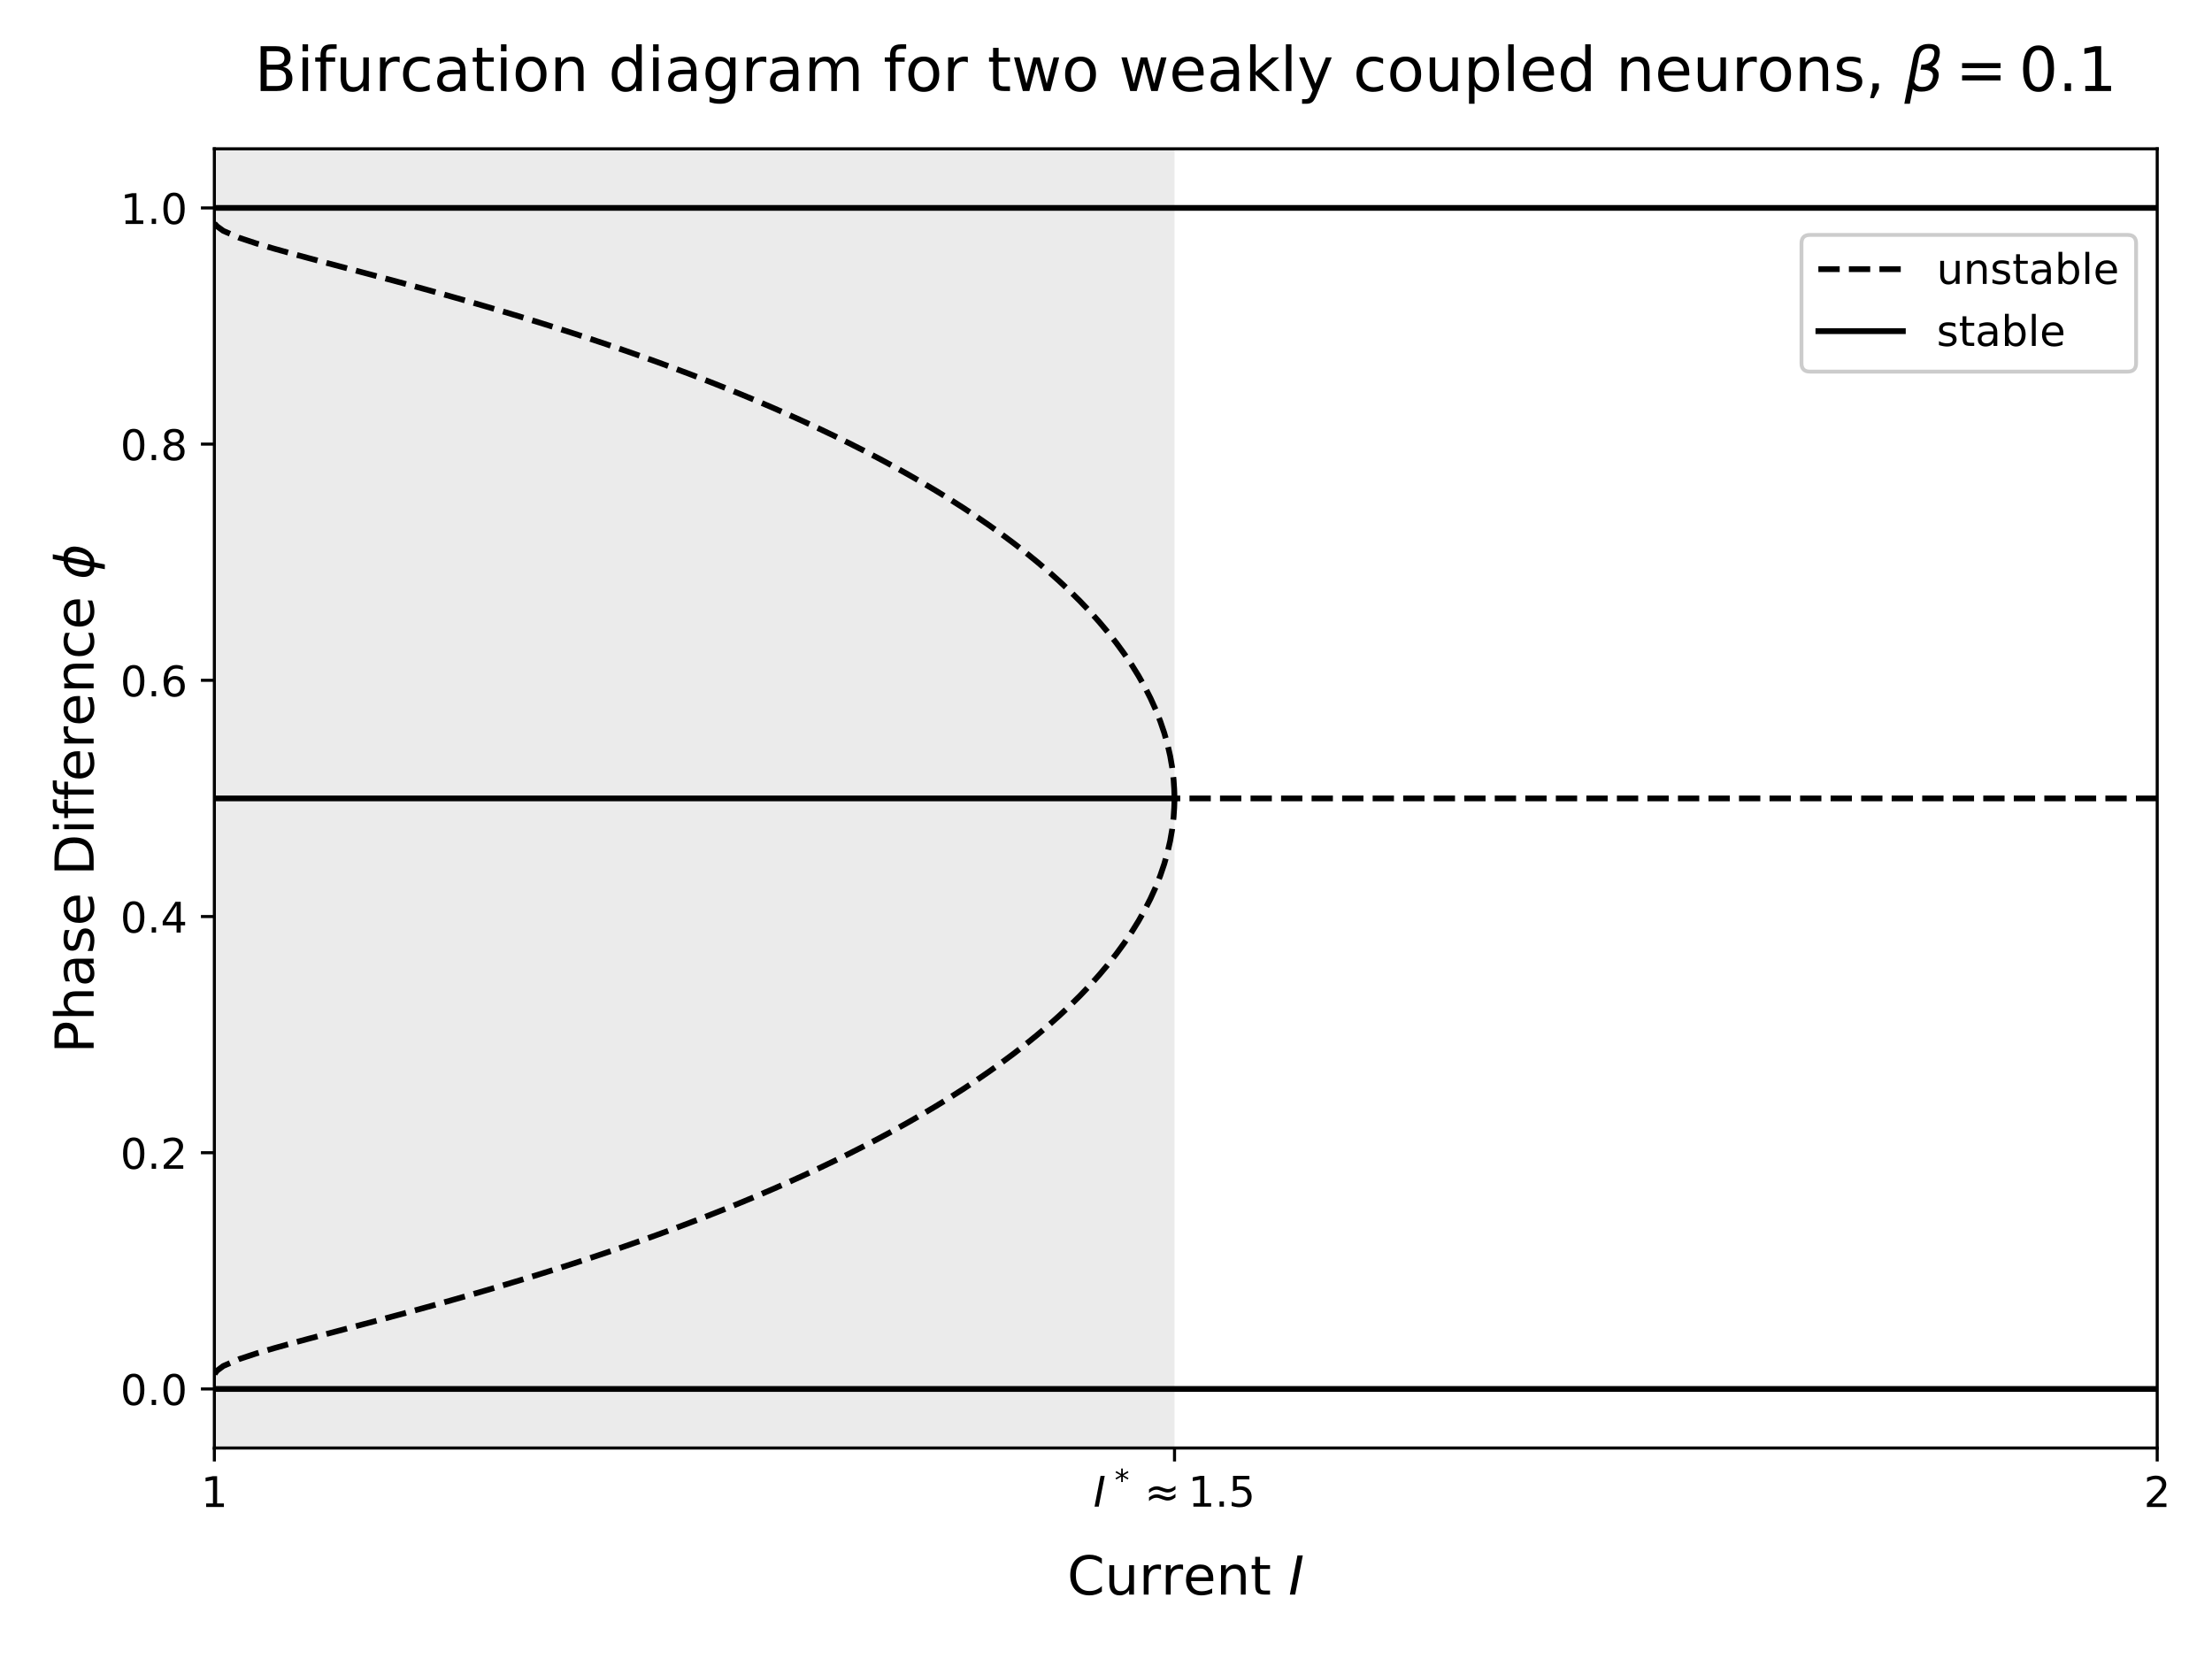 <?xml version="1.0" encoding="utf-8" standalone="no"?>
<!DOCTYPE svg PUBLIC "-//W3C//DTD SVG 1.1//EN"
  "http://www.w3.org/Graphics/SVG/1.1/DTD/svg11.dtd">
<!-- Created with matplotlib (https://matplotlib.org/) -->
<svg height="432pt" version="1.1" viewBox="0 0 576 432" width="576pt" xmlns="http://www.w3.org/2000/svg" xmlns:xlink="http://www.w3.org/1999/xlink">
 <defs>
  <style type="text/css">*{stroke-linecap:butt;stroke-linejoin:round;}</style>
 </defs>
 <g id="figure_1">
  <g id="patch_1">
   <path d="M 0 432 
L 576 432 
L 576 0 
L 0 0 
z
" style="fill:#ffffff;"/>
  </g>
  <g id="axes_1">
   <g id="patch_2">
    <path d="M 55.82 377.056 
L 561.735 377.056 
L 561.735 38.76 
L 55.82 38.76 
z
" style="fill:#ffffff;"/>
   </g>
   <g id="patch_3">
    <path clip-path="url(#pe41535a052)" d="M 55.82 377.056 
L 55.82 38.76 
L 305.843 38.76 
L 305.843 377.056 
z
" style="fill:#333333;opacity:0.1;"/>
   </g>
   <g id="matplotlib.axis_1">
    <g id="xtick_1">
     <g id="line2d_1">
      <defs>
       <path d="M 0 0 
L 0 3.5 
" id="m260b8f2275" style="stroke:#000000;stroke-width:0.8;"/>
      </defs>
      <g>
       <use style="stroke:#000000;stroke-width:0.8;" x="55.82" xlink:href="#m260b8f2275" y="377.056"/>
      </g>
     </g>
     <g id="text_1">
      <!-- 1 -->
      <g transform="translate(52.321 392.414)scale(0.11 -0.11)">
       <defs>
        <path d="M 12.406 8.297 
L 28.516 8.297 
L 28.516 63.922 
L 10.984 60.406 
L 10.984 69.391 
L 28.422 72.906 
L 38.281 72.906 
L 38.281 8.297 
L 54.391 8.297 
L 54.391 0 
L 12.406 0 
z
" id="DejaVuSans-49"/>
       </defs>
       <use xlink:href="#DejaVuSans-49"/>
      </g>
     </g>
    </g>
    <g id="xtick_2">
     <g id="line2d_2">
      <g>
       <use style="stroke:#000000;stroke-width:0.8;" x="305.843" xlink:href="#m260b8f2275" y="377.056"/>
      </g>
     </g>
     <g id="text_2">
      <!-- $I^*\approx1.5$ -->
      <g transform="translate(284.723 392.414)scale(0.11 -0.11)">
       <defs>
        <path d="M 16.891 72.906 
L 26.812 72.906 
L 12.594 0 
L 2.688 0 
z
" id="DejaVuSans-Oblique-73"/>
        <path d="M 47.016 60.891 
L 29.5 51.422 
L 47.016 41.891 
L 44.188 37.109 
L 27.781 47.016 
L 27.781 28.609 
L 22.219 28.609 
L 22.219 47.016 
L 5.812 37.109 
L 2.984 41.891 
L 20.516 51.422 
L 2.984 60.891 
L 5.812 65.719 
L 22.219 55.812 
L 22.219 74.219 
L 27.781 74.219 
L 27.781 55.812 
L 44.188 65.719 
z
" id="DejaVuSans-42"/>
        <path d="M 73.188 30.422 
L 73.188 21.688 
Q 68.062 17.875 63.688 16.188 
Q 59.328 14.5 54.594 14.5 
Q 49.219 14.5 42.094 17.391 
Q 41.609 17.578 41.266 17.719 
Q 40.969 17.828 40.234 18.109 
Q 32.672 21.094 28.078 21.094 
Q 23.781 21.094 19.578 19.234 
Q 15.375 17.391 10.594 13.281 
L 10.594 22.016 
Q 15.719 25.828 20.094 27.516 
Q 24.469 29.203 29.203 29.203 
Q 34.578 29.203 41.75 26.312 
Q 42.281 26.078 42.531 25.984 
Q 42.828 25.875 43.562 25.594 
Q 51.125 22.609 55.719 22.609 
Q 59.906 22.609 64.031 24.438 
Q 68.172 26.266 73.188 30.422 
z
M 73.188 49.422 
L 73.188 40.719 
Q 68.062 36.859 63.688 35.172 
Q 59.328 33.5 54.594 33.5 
Q 49.219 33.5 42.094 36.375 
Q 41.609 36.578 41.266 36.719 
Q 40.969 36.812 40.234 37.109 
Q 32.672 40.094 28.078 40.094 
Q 23.781 40.094 19.578 38.234 
Q 15.375 36.375 10.594 32.328 
L 10.594 41.016 
Q 15.719 44.828 20.094 46.5 
Q 24.469 48.188 29.203 48.188 
Q 34.578 48.188 41.75 45.312 
Q 42.234 45.125 42.484 45.016 
Q 42.828 44.875 43.562 44.578 
Q 51.125 41.609 55.719 41.609 
Q 59.906 41.609 64.031 43.438 
Q 68.172 45.266 73.188 49.422 
z
" id="DejaVuSans-8776"/>
        <path d="M 10.688 12.406 
L 21 12.406 
L 21 0 
L 10.688 0 
z
" id="DejaVuSans-46"/>
        <path d="M 10.797 72.906 
L 49.516 72.906 
L 49.516 64.594 
L 19.828 64.594 
L 19.828 46.734 
Q 21.969 47.469 24.109 47.828 
Q 26.266 48.188 28.422 48.188 
Q 40.625 48.188 47.75 41.5 
Q 54.891 34.812 54.891 23.391 
Q 54.891 11.625 47.562 5.094 
Q 40.234 -1.422 26.906 -1.422 
Q 22.312 -1.422 17.547 -0.641 
Q 12.797 0.141 7.719 1.703 
L 7.719 11.625 
Q 12.109 9.234 16.797 8.062 
Q 21.484 6.891 26.703 6.891 
Q 35.156 6.891 40.078 11.328 
Q 45.016 15.766 45.016 23.391 
Q 45.016 31 40.078 35.438 
Q 35.156 39.891 26.703 39.891 
Q 22.75 39.891 18.812 39.016 
Q 14.891 38.141 10.797 36.281 
z
" id="DejaVuSans-53"/>
       </defs>
       <use transform="translate(0 0.766)" xlink:href="#DejaVuSans-Oblique-73"/>
       <use transform="translate(50.147 39.047)scale(0.7)" xlink:href="#DejaVuSans-42"/>
       <use transform="translate(121.001 0.766)" xlink:href="#DejaVuSans-8776"/>
       <use transform="translate(224.273 0.766)" xlink:href="#DejaVuSans-49"/>
       <use transform="translate(287.896 0.766)" xlink:href="#DejaVuSans-46"/>
       <use transform="translate(319.683 0.766)" xlink:href="#DejaVuSans-53"/>
      </g>
     </g>
    </g>
    <g id="xtick_3">
     <g id="line2d_3">
      <g>
       <use style="stroke:#000000;stroke-width:0.8;" x="561.735" xlink:href="#m260b8f2275" y="377.056"/>
      </g>
     </g>
     <g id="text_3">
      <!-- 2 -->
      <g transform="translate(558.236 392.414)scale(0.11 -0.11)">
       <defs>
        <path d="M 19.188 8.297 
L 53.609 8.297 
L 53.609 0 
L 7.328 0 
L 7.328 8.297 
Q 12.938 14.109 22.625 23.891 
Q 32.328 33.688 34.812 36.531 
Q 39.547 41.844 41.422 45.531 
Q 43.312 49.219 43.312 52.781 
Q 43.312 58.594 39.234 62.25 
Q 35.156 65.922 28.609 65.922 
Q 23.969 65.922 18.812 64.312 
Q 13.672 62.703 7.812 59.422 
L 7.812 69.391 
Q 13.766 71.781 18.938 73 
Q 24.125 74.219 28.422 74.219 
Q 39.75 74.219 46.484 68.547 
Q 53.219 62.891 53.219 53.422 
Q 53.219 48.922 51.531 44.891 
Q 49.859 40.875 45.406 35.406 
Q 44.188 33.984 37.641 27.219 
Q 31.109 20.453 19.188 8.297 
z
" id="DejaVuSans-50"/>
       </defs>
       <use xlink:href="#DejaVuSans-50"/>
      </g>
     </g>
    </g>
    <g id="text_4">
     <!-- Current $I$ -->
     <g transform="translate(277.908 415.34)scale(0.14 -0.14)">
      <defs>
       <path d="M 64.406 67.281 
L 64.406 56.891 
Q 59.422 61.531 53.781 63.812 
Q 48.141 66.109 41.797 66.109 
Q 29.297 66.109 22.656 58.469 
Q 16.016 50.828 16.016 36.375 
Q 16.016 21.969 22.656 14.328 
Q 29.297 6.688 41.797 6.688 
Q 48.141 6.688 53.781 8.984 
Q 59.422 11.281 64.406 15.922 
L 64.406 5.609 
Q 59.234 2.094 53.438 0.328 
Q 47.656 -1.422 41.219 -1.422 
Q 24.656 -1.422 15.125 8.703 
Q 5.609 18.844 5.609 36.375 
Q 5.609 53.953 15.125 64.078 
Q 24.656 74.219 41.219 74.219 
Q 47.75 74.219 53.531 72.484 
Q 59.328 70.75 64.406 67.281 
z
" id="DejaVuSans-67"/>
       <path d="M 8.5 21.578 
L 8.5 54.688 
L 17.484 54.688 
L 17.484 21.922 
Q 17.484 14.156 20.5 10.266 
Q 23.531 6.391 29.594 6.391 
Q 36.859 6.391 41.078 11.031 
Q 45.312 15.672 45.312 23.688 
L 45.312 54.688 
L 54.297 54.688 
L 54.297 0 
L 45.312 0 
L 45.312 8.406 
Q 42.047 3.422 37.719 1 
Q 33.406 -1.422 27.688 -1.422 
Q 18.266 -1.422 13.375 4.438 
Q 8.5 10.297 8.5 21.578 
z
M 31.109 56 
z
" id="DejaVuSans-117"/>
       <path d="M 41.109 46.297 
Q 39.594 47.172 37.812 47.578 
Q 36.031 48 33.891 48 
Q 26.266 48 22.188 43.047 
Q 18.109 38.094 18.109 28.812 
L 18.109 0 
L 9.078 0 
L 9.078 54.688 
L 18.109 54.688 
L 18.109 46.188 
Q 20.953 51.172 25.484 53.578 
Q 30.031 56 36.531 56 
Q 37.453 56 38.578 55.875 
Q 39.703 55.766 41.062 55.516 
z
" id="DejaVuSans-114"/>
       <path d="M 56.203 29.594 
L 56.203 25.203 
L 14.891 25.203 
Q 15.484 15.922 20.484 11.062 
Q 25.484 6.203 34.422 6.203 
Q 39.594 6.203 44.453 7.469 
Q 49.312 8.734 54.109 11.281 
L 54.109 2.781 
Q 49.266 0.734 44.188 -0.344 
Q 39.109 -1.422 33.891 -1.422 
Q 20.797 -1.422 13.156 6.188 
Q 5.516 13.812 5.516 26.812 
Q 5.516 40.234 12.766 48.109 
Q 20.016 56 32.328 56 
Q 43.359 56 49.781 48.891 
Q 56.203 41.797 56.203 29.594 
z
M 47.219 32.234 
Q 47.125 39.594 43.094 43.984 
Q 39.062 48.391 32.422 48.391 
Q 24.906 48.391 20.391 44.141 
Q 15.875 39.891 15.188 32.172 
z
" id="DejaVuSans-101"/>
       <path d="M 54.891 33.016 
L 54.891 0 
L 45.906 0 
L 45.906 32.719 
Q 45.906 40.484 42.875 44.328 
Q 39.844 48.188 33.797 48.188 
Q 26.516 48.188 22.312 43.547 
Q 18.109 38.922 18.109 30.906 
L 18.109 0 
L 9.078 0 
L 9.078 54.688 
L 18.109 54.688 
L 18.109 46.188 
Q 21.344 51.125 25.703 53.562 
Q 30.078 56 35.797 56 
Q 45.219 56 50.047 50.172 
Q 54.891 44.344 54.891 33.016 
z
" id="DejaVuSans-110"/>
       <path d="M 18.312 70.219 
L 18.312 54.688 
L 36.812 54.688 
L 36.812 47.703 
L 18.312 47.703 
L 18.312 18.016 
Q 18.312 11.328 20.141 9.422 
Q 21.969 7.516 27.594 7.516 
L 36.812 7.516 
L 36.812 0 
L 27.594 0 
Q 17.188 0 13.234 3.875 
Q 9.281 7.766 9.281 18.016 
L 9.281 47.703 
L 2.688 47.703 
L 2.688 54.688 
L 9.281 54.688 
L 9.281 70.219 
z
" id="DejaVuSans-116"/>
       <path id="DejaVuSans-32"/>
      </defs>
      <use transform="translate(0 0.781)" xlink:href="#DejaVuSans-67"/>
      <use transform="translate(69.824 0.781)" xlink:href="#DejaVuSans-117"/>
      <use transform="translate(133.203 0.781)" xlink:href="#DejaVuSans-114"/>
      <use transform="translate(174.316 0.781)" xlink:href="#DejaVuSans-114"/>
      <use transform="translate(215.43 0.781)" xlink:href="#DejaVuSans-101"/>
      <use transform="translate(276.953 0.781)" xlink:href="#DejaVuSans-110"/>
      <use transform="translate(340.332 0.781)" xlink:href="#DejaVuSans-116"/>
      <use transform="translate(379.541 0.781)" xlink:href="#DejaVuSans-32"/>
      <use transform="translate(411.328 0.781)" xlink:href="#DejaVuSans-Oblique-73"/>
     </g>
    </g>
   </g>
   <g id="matplotlib.axis_2">
    <g id="ytick_1">
     <g id="line2d_4">
      <defs>
       <path d="M 0 0 
L -3.5 0 
" id="m13798f49e8" style="stroke:#000000;stroke-width:0.8;"/>
      </defs>
      <g>
       <use style="stroke:#000000;stroke-width:0.8;" x="55.82" xlink:href="#m13798f49e8" y="361.679"/>
      </g>
     </g>
     <g id="text_5">
      <!-- 0.0 -->
      <g transform="translate(31.327 365.858)scale(0.11 -0.11)">
       <defs>
        <path d="M 31.781 66.406 
Q 24.172 66.406 20.328 58.906 
Q 16.5 51.422 16.5 36.375 
Q 16.5 21.391 20.328 13.891 
Q 24.172 6.391 31.781 6.391 
Q 39.453 6.391 43.281 13.891 
Q 47.125 21.391 47.125 36.375 
Q 47.125 51.422 43.281 58.906 
Q 39.453 66.406 31.781 66.406 
z
M 31.781 74.219 
Q 44.047 74.219 50.516 64.516 
Q 56.984 54.828 56.984 36.375 
Q 56.984 17.969 50.516 8.266 
Q 44.047 -1.422 31.781 -1.422 
Q 19.531 -1.422 13.062 8.266 
Q 6.594 17.969 6.594 36.375 
Q 6.594 54.828 13.062 64.516 
Q 19.531 74.219 31.781 74.219 
z
" id="DejaVuSans-48"/>
       </defs>
       <use xlink:href="#DejaVuSans-48"/>
       <use x="63.623" xlink:href="#DejaVuSans-46"/>
       <use x="95.41" xlink:href="#DejaVuSans-48"/>
      </g>
     </g>
    </g>
    <g id="ytick_2">
     <g id="line2d_5">
      <g>
       <use style="stroke:#000000;stroke-width:0.8;" x="55.82" xlink:href="#m13798f49e8" y="300.171"/>
      </g>
     </g>
     <g id="text_6">
      <!-- 0.2 -->
      <g transform="translate(31.327 304.35)scale(0.11 -0.11)">
       <use xlink:href="#DejaVuSans-48"/>
       <use x="63.623" xlink:href="#DejaVuSans-46"/>
       <use x="95.41" xlink:href="#DejaVuSans-50"/>
      </g>
     </g>
    </g>
    <g id="ytick_3">
     <g id="line2d_6">
      <g>
       <use style="stroke:#000000;stroke-width:0.8;" x="55.82" xlink:href="#m13798f49e8" y="238.662"/>
      </g>
     </g>
     <g id="text_7">
      <!-- 0.4 -->
      <g transform="translate(31.327 242.841)scale(0.11 -0.11)">
       <defs>
        <path d="M 37.797 64.312 
L 12.891 25.391 
L 37.797 25.391 
z
M 35.203 72.906 
L 47.609 72.906 
L 47.609 25.391 
L 58.016 25.391 
L 58.016 17.188 
L 47.609 17.188 
L 47.609 0 
L 37.797 0 
L 37.797 17.188 
L 4.891 17.188 
L 4.891 26.703 
z
" id="DejaVuSans-52"/>
       </defs>
       <use xlink:href="#DejaVuSans-48"/>
       <use x="63.623" xlink:href="#DejaVuSans-46"/>
       <use x="95.41" xlink:href="#DejaVuSans-52"/>
      </g>
     </g>
    </g>
    <g id="ytick_4">
     <g id="line2d_7">
      <g>
       <use style="stroke:#000000;stroke-width:0.8;" x="55.82" xlink:href="#m13798f49e8" y="177.154"/>
      </g>
     </g>
     <g id="text_8">
      <!-- 0.6 -->
      <g transform="translate(31.327 181.333)scale(0.11 -0.11)">
       <defs>
        <path d="M 33.016 40.375 
Q 26.375 40.375 22.484 35.828 
Q 18.609 31.297 18.609 23.391 
Q 18.609 15.531 22.484 10.953 
Q 26.375 6.391 33.016 6.391 
Q 39.656 6.391 43.531 10.953 
Q 47.406 15.531 47.406 23.391 
Q 47.406 31.297 43.531 35.828 
Q 39.656 40.375 33.016 40.375 
z
M 52.594 71.297 
L 52.594 62.312 
Q 48.875 64.062 45.094 64.984 
Q 41.312 65.922 37.594 65.922 
Q 27.828 65.922 22.672 59.328 
Q 17.531 52.734 16.797 39.406 
Q 19.672 43.656 24.016 45.922 
Q 28.375 48.188 33.594 48.188 
Q 44.578 48.188 50.953 41.516 
Q 57.328 34.859 57.328 23.391 
Q 57.328 12.156 50.688 5.359 
Q 44.047 -1.422 33.016 -1.422 
Q 20.359 -1.422 13.672 8.266 
Q 6.984 17.969 6.984 36.375 
Q 6.984 53.656 15.188 63.938 
Q 23.391 74.219 37.203 74.219 
Q 40.922 74.219 44.703 73.484 
Q 48.484 72.75 52.594 71.297 
z
" id="DejaVuSans-54"/>
       </defs>
       <use xlink:href="#DejaVuSans-48"/>
       <use x="63.623" xlink:href="#DejaVuSans-46"/>
       <use x="95.41" xlink:href="#DejaVuSans-54"/>
      </g>
     </g>
    </g>
    <g id="ytick_5">
     <g id="line2d_8">
      <g>
       <use style="stroke:#000000;stroke-width:0.8;" x="55.82" xlink:href="#m13798f49e8" y="115.645"/>
      </g>
     </g>
     <g id="text_9">
      <!-- 0.8 -->
      <g transform="translate(31.327 119.825)scale(0.11 -0.11)">
       <defs>
        <path d="M 31.781 34.625 
Q 24.75 34.625 20.719 30.859 
Q 16.703 27.094 16.703 20.516 
Q 16.703 13.922 20.719 10.156 
Q 24.75 6.391 31.781 6.391 
Q 38.812 6.391 42.859 10.172 
Q 46.922 13.969 46.922 20.516 
Q 46.922 27.094 42.891 30.859 
Q 38.875 34.625 31.781 34.625 
z
M 21.922 38.812 
Q 15.578 40.375 12.031 44.719 
Q 8.5 49.078 8.5 55.328 
Q 8.5 64.062 14.719 69.141 
Q 20.953 74.219 31.781 74.219 
Q 42.672 74.219 48.875 69.141 
Q 55.078 64.062 55.078 55.328 
Q 55.078 49.078 51.531 44.719 
Q 48 40.375 41.703 38.812 
Q 48.828 37.156 52.797 32.312 
Q 56.781 27.484 56.781 20.516 
Q 56.781 9.906 50.312 4.234 
Q 43.844 -1.422 31.781 -1.422 
Q 19.734 -1.422 13.25 4.234 
Q 6.781 9.906 6.781 20.516 
Q 6.781 27.484 10.781 32.312 
Q 14.797 37.156 21.922 38.812 
z
M 18.312 54.391 
Q 18.312 48.734 21.844 45.562 
Q 25.391 42.391 31.781 42.391 
Q 38.141 42.391 41.719 45.562 
Q 45.312 48.734 45.312 54.391 
Q 45.312 60.062 41.719 63.234 
Q 38.141 66.406 31.781 66.406 
Q 25.391 66.406 21.844 63.234 
Q 18.312 60.062 18.312 54.391 
z
" id="DejaVuSans-56"/>
       </defs>
       <use xlink:href="#DejaVuSans-48"/>
       <use x="63.623" xlink:href="#DejaVuSans-46"/>
       <use x="95.41" xlink:href="#DejaVuSans-56"/>
      </g>
     </g>
    </g>
    <g id="ytick_6">
     <g id="line2d_9">
      <g>
       <use style="stroke:#000000;stroke-width:0.8;" x="55.82" xlink:href="#m13798f49e8" y="54.137"/>
      </g>
     </g>
     <g id="text_10">
      <!-- 1.0 -->
      <g transform="translate(31.327 58.316)scale(0.11 -0.11)">
       <use xlink:href="#DejaVuSans-49"/>
       <use x="63.623" xlink:href="#DejaVuSans-46"/>
       <use x="95.41" xlink:href="#DejaVuSans-48"/>
      </g>
     </g>
    </g>
    <g id="text_11">
     <!-- Phase Difference $\phi$ -->
     <g transform="translate(24.387 274.268)rotate(-90)scale(0.14 -0.14)">
      <defs>
       <path d="M 19.672 64.797 
L 19.672 37.406 
L 32.078 37.406 
Q 38.969 37.406 42.719 40.969 
Q 46.484 44.531 46.484 51.125 
Q 46.484 57.672 42.719 61.234 
Q 38.969 64.797 32.078 64.797 
z
M 9.812 72.906 
L 32.078 72.906 
Q 44.344 72.906 50.609 67.359 
Q 56.891 61.812 56.891 51.125 
Q 56.891 40.328 50.609 34.812 
Q 44.344 29.297 32.078 29.297 
L 19.672 29.297 
L 19.672 0 
L 9.812 0 
z
" id="DejaVuSans-80"/>
       <path d="M 54.891 33.016 
L 54.891 0 
L 45.906 0 
L 45.906 32.719 
Q 45.906 40.484 42.875 44.328 
Q 39.844 48.188 33.797 48.188 
Q 26.516 48.188 22.312 43.547 
Q 18.109 38.922 18.109 30.906 
L 18.109 0 
L 9.078 0 
L 9.078 75.984 
L 18.109 75.984 
L 18.109 46.188 
Q 21.344 51.125 25.703 53.562 
Q 30.078 56 35.797 56 
Q 45.219 56 50.047 50.172 
Q 54.891 44.344 54.891 33.016 
z
" id="DejaVuSans-104"/>
       <path d="M 34.281 27.484 
Q 23.391 27.484 19.188 25 
Q 14.984 22.516 14.984 16.5 
Q 14.984 11.719 18.141 8.906 
Q 21.297 6.109 26.703 6.109 
Q 34.188 6.109 38.703 11.406 
Q 43.219 16.703 43.219 25.484 
L 43.219 27.484 
z
M 52.203 31.203 
L 52.203 0 
L 43.219 0 
L 43.219 8.297 
Q 40.141 3.328 35.547 0.953 
Q 30.953 -1.422 24.312 -1.422 
Q 15.922 -1.422 10.953 3.297 
Q 6 8.016 6 15.922 
Q 6 25.141 12.172 29.828 
Q 18.359 34.516 30.609 34.516 
L 43.219 34.516 
L 43.219 35.406 
Q 43.219 41.609 39.141 45 
Q 35.062 48.391 27.688 48.391 
Q 23 48.391 18.547 47.266 
Q 14.109 46.141 10.016 43.891 
L 10.016 52.203 
Q 14.938 54.109 19.578 55.047 
Q 24.219 56 28.609 56 
Q 40.484 56 46.344 49.844 
Q 52.203 43.703 52.203 31.203 
z
" id="DejaVuSans-97"/>
       <path d="M 44.281 53.078 
L 44.281 44.578 
Q 40.484 46.531 36.375 47.5 
Q 32.281 48.484 27.875 48.484 
Q 21.188 48.484 17.844 46.438 
Q 14.5 44.391 14.5 40.281 
Q 14.5 37.156 16.891 35.375 
Q 19.281 33.594 26.516 31.984 
L 29.594 31.297 
Q 39.156 29.25 43.188 25.516 
Q 47.219 21.781 47.219 15.094 
Q 47.219 7.469 41.188 3.016 
Q 35.156 -1.422 24.609 -1.422 
Q 20.219 -1.422 15.453 -0.562 
Q 10.688 0.297 5.422 2 
L 5.422 11.281 
Q 10.406 8.688 15.234 7.391 
Q 20.062 6.109 24.812 6.109 
Q 31.156 6.109 34.562 8.281 
Q 37.984 10.453 37.984 14.406 
Q 37.984 18.062 35.516 20.016 
Q 33.062 21.969 24.703 23.781 
L 21.578 24.516 
Q 13.234 26.266 9.516 29.906 
Q 5.812 33.547 5.812 39.891 
Q 5.812 47.609 11.281 51.797 
Q 16.75 56 26.812 56 
Q 31.781 56 36.172 55.266 
Q 40.578 54.547 44.281 53.078 
z
" id="DejaVuSans-115"/>
       <path d="M 19.672 64.797 
L 19.672 8.109 
L 31.594 8.109 
Q 46.688 8.109 53.688 14.938 
Q 60.688 21.781 60.688 36.531 
Q 60.688 51.172 53.688 57.984 
Q 46.688 64.797 31.594 64.797 
z
M 9.812 72.906 
L 30.078 72.906 
Q 51.266 72.906 61.172 64.094 
Q 71.094 55.281 71.094 36.531 
Q 71.094 17.672 61.125 8.828 
Q 51.172 0 30.078 0 
L 9.812 0 
z
" id="DejaVuSans-68"/>
       <path d="M 9.422 54.688 
L 18.406 54.688 
L 18.406 0 
L 9.422 0 
z
M 9.422 75.984 
L 18.406 75.984 
L 18.406 64.594 
L 9.422 64.594 
z
" id="DejaVuSans-105"/>
       <path d="M 37.109 75.984 
L 37.109 68.5 
L 28.516 68.5 
Q 23.688 68.5 21.797 66.547 
Q 19.922 64.594 19.922 59.516 
L 19.922 54.688 
L 34.719 54.688 
L 34.719 47.703 
L 19.922 47.703 
L 19.922 0 
L 10.891 0 
L 10.891 47.703 
L 2.297 47.703 
L 2.297 54.688 
L 10.891 54.688 
L 10.891 58.5 
Q 10.891 67.625 15.141 71.797 
Q 19.391 75.984 28.609 75.984 
z
" id="DejaVuSans-102"/>
       <path d="M 48.781 52.594 
L 48.781 44.188 
Q 44.969 46.297 41.141 47.344 
Q 37.312 48.391 33.406 48.391 
Q 24.656 48.391 19.812 42.844 
Q 14.984 37.312 14.984 27.297 
Q 14.984 17.281 19.812 11.734 
Q 24.656 6.203 33.406 6.203 
Q 37.312 6.203 41.141 7.25 
Q 44.969 8.297 48.781 10.406 
L 48.781 2.094 
Q 45.016 0.344 40.984 -0.531 
Q 36.969 -1.422 32.422 -1.422 
Q 20.062 -1.422 12.781 6.344 
Q 5.516 14.109 5.516 27.297 
Q 5.516 40.672 12.859 48.328 
Q 20.219 56 33.016 56 
Q 37.156 56 41.109 55.141 
Q 45.062 54.297 48.781 52.594 
z
" id="DejaVuSans-99"/>
       <path d="M 46.734 75.984 
L 42.781 55.812 
Q 52.547 55.812 57.562 48.344 
Q 62.75 40.719 60.156 27.297 
Q 57.516 13.875 49.359 6.25 
Q 41.453 -1.219 31.688 -1.219 
L 27.875 -20.797 
L 18.953 -20.797 
L 22.75 -1.219 
Q 13.031 -1.219 7.953 6.25 
Q 2.781 13.875 5.422 27.297 
Q 8.016 40.719 16.156 48.344 
Q 24.125 55.812 33.844 55.812 
L 37.797 75.984 
z
M 33.25 6.781 
Q 38.766 6.781 43.5 11.812 
Q 48.688 17.438 50.688 27.297 
Q 52.641 37.062 49.516 42.781 
Q 46.734 47.797 41.219 47.797 
z
M 24.312 6.781 
L 32.281 47.797 
Q 26.812 47.797 22.078 42.781 
Q 16.75 37.062 14.891 27.297 
Q 13.031 17.438 16.062 11.812 
Q 18.797 6.781 24.312 6.781 
z
" id="DejaVuSans-Oblique-981"/>
      </defs>
      <use transform="translate(0 0.016)" xlink:href="#DejaVuSans-80"/>
      <use transform="translate(60.303 0.016)" xlink:href="#DejaVuSans-104"/>
      <use transform="translate(123.682 0.016)" xlink:href="#DejaVuSans-97"/>
      <use transform="translate(184.961 0.016)" xlink:href="#DejaVuSans-115"/>
      <use transform="translate(237.061 0.016)" xlink:href="#DejaVuSans-101"/>
      <use transform="translate(298.584 0.016)" xlink:href="#DejaVuSans-32"/>
      <use transform="translate(330.371 0.016)" xlink:href="#DejaVuSans-68"/>
      <use transform="translate(407.373 0.016)" xlink:href="#DejaVuSans-105"/>
      <use transform="translate(435.156 0.016)" xlink:href="#DejaVuSans-102"/>
      <use transform="translate(470.361 0.016)" xlink:href="#DejaVuSans-102"/>
      <use transform="translate(505.566 0.016)" xlink:href="#DejaVuSans-101"/>
      <use transform="translate(567.09 0.016)" xlink:href="#DejaVuSans-114"/>
      <use transform="translate(608.203 0.016)" xlink:href="#DejaVuSans-101"/>
      <use transform="translate(669.727 0.016)" xlink:href="#DejaVuSans-110"/>
      <use transform="translate(733.105 0.016)" xlink:href="#DejaVuSans-99"/>
      <use transform="translate(788.086 0.016)" xlink:href="#DejaVuSans-101"/>
      <use transform="translate(849.609 0.016)" xlink:href="#DejaVuSans-32"/>
      <use transform="translate(881.396 0.016)" xlink:href="#DejaVuSans-Oblique-981"/>
     </g>
    </g>
   </g>
   <g id="line2d_10">
    <path clip-path="url(#pe41535a052)" d="M 561.735 207.908 
L 560.723 207.908 
L 559.711 207.908 
L 557.688 207.908 
L 553.64 207.908 
L 548.581 207.908 
L 543.522 207.908 
L 538.463 207.908 
L 533.404 207.908 
L 528.345 207.908 
L 523.285 207.908 
L 518.226 207.908 
L 513.167 207.908 
L 508.108 207.908 
L 503.049 207.908 
L 497.99 207.908 
L 492.931 207.908 
L 487.871 207.908 
L 482.812 207.908 
L 477.753 207.908 
L 472.694 207.908 
L 467.635 207.908 
L 462.576 207.908 
L 457.517 207.908 
L 452.457 207.908 
L 447.398 207.908 
L 442.339 207.908 
L 437.28 207.908 
L 432.221 207.908 
L 427.162 207.908 
L 422.102 207.908 
L 417.043 207.908 
L 411.984 207.908 
L 406.925 207.908 
L 401.866 207.908 
L 396.807 207.908 
L 391.748 207.908 
L 386.688 207.908 
L 381.629 207.908 
L 376.57 207.908 
L 371.511 207.908 
L 366.452 207.908 
L 361.393 207.908 
L 356.334 207.908 
L 351.274 207.908 
L 346.215 207.908 
L 341.156 207.908 
L 336.097 207.908 
L 331.038 207.908 
L 325.979 207.908 
L 320.919 207.908 
L 315.86 207.908 
L 310.801 207.908 
L 305.823 207.908 
" style="fill:none;stroke:#000000;stroke-dasharray:5.55,2.4;stroke-dashoffset:0;stroke-width:1.5;"/>
   </g>
   <g id="line2d_11">
    <path clip-path="url(#pe41535a052)" d="M 305.823 207.908 
L 305.823 207.908 
L 300.764 207.908 
L 295.705 207.908 
L 290.646 207.908 
L 285.586 207.908 
L 280.527 207.908 
L 275.468 207.908 
L 270.409 207.908 
L 265.35 207.908 
L 260.291 207.908 
L 255.231 207.908 
L 250.172 207.908 
L 245.113 207.908 
L 240.054 207.908 
L 234.995 207.908 
L 229.936 207.908 
L 224.877 207.908 
L 219.817 207.908 
L 214.758 207.908 
L 209.699 207.908 
L 204.64 207.908 
L 199.581 207.908 
L 194.522 207.908 
L 189.463 207.908 
L 184.403 207.908 
L 179.344 207.908 
L 174.285 207.908 
L 169.226 207.908 
L 164.167 207.908 
L 159.108 207.908 
L 154.048 207.908 
L 148.989 207.908 
L 143.93 207.908 
L 138.871 207.908 
L 133.812 207.908 
L 128.753 207.908 
L 123.694 207.908 
L 118.634 207.908 
L 113.575 207.908 
L 108.516 207.908 
L 103.457 207.908 
L 98.398 207.908 
L 93.339 207.908 
L 88.28 207.908 
L 83.22 207.908 
L 78.161 207.908 
L 73.102 207.908 
L 68.043 207.908 
L 62.984 207.908 
L 57.925 207.908 
L 56.66 207.908 
" style="fill:none;stroke:#000000;stroke-linecap:square;stroke-width:1.5;"/>
   </g>
   <g id="line2d_12">
    <path clip-path="url(#pe41535a052)" d="M 56.027 207.908 
L 56.027 207.908 
" style="fill:none;stroke:#000000;stroke-linecap:square;stroke-width:1.5;"/>
   </g>
   <g id="line2d_13">
    <path clip-path="url(#pe41535a052)" d="M 305.823 207.908 
L 305.823 208.216 
L 305.818 208.523 
L 305.808 209.138 
L 305.762 210.368 
L 305.6 212.827 
L 305.241 215.895 
L 304.71 218.953 
L 304.012 221.999 
L 303.147 225.029 
L 302.12 228.041 
L 300.936 231.03 
L 299.59 233.996 
L 298.098 236.934 
L 296.458 239.843 
L 294.678 242.722 
L 292.755 245.567 
L 290.701 248.378 
L 288.521 251.153 
L 286.219 253.892 
L 283.795 256.592 
L 281.256 259.255 
L 278.615 261.878 
L 275.863 264.461 
L 273.019 267.004 
L 270.075 269.506 
L 267.045 271.969 
L 263.928 274.391 
L 260.726 276.773 
L 257.447 279.116 
L 254.093 281.418 
L 250.668 283.682 
L 247.177 285.907 
L 243.621 288.094 
L 239.998 290.242 
L 236.32 292.354 
L 232.587 294.428 
L 228.797 296.467 
L 224.952 298.469 
L 221.067 300.436 
L 217.126 302.368 
L 213.149 304.267 
L 209.122 306.131 
L 205.06 307.963 
L 200.957 309.762 
L 196.813 311.53 
L 192.64 313.266 
L 188.43 314.972 
L 184.186 316.647 
L 179.911 318.293 
L 175.605 319.91 
L 171.275 321.499 
L 166.919 323.061 
L 162.533 324.595 
L 158.121 326.103 
L 153.689 327.585 
L 149.232 329.042 
L 144.755 330.474 
L 140.257 331.883 
L 135.744 333.269 
L 131.206 334.633 
L 126.658 335.975 
L 122.09 337.297 
L 117.506 338.6 
L 112.907 339.886 
L 108.299 341.155 
L 103.68 342.409 
L 99.055 343.651 
L 94.416 344.884 
L 89.777 346.11 
L 85.138 347.335 
L 80.504 348.566 
L 75.88 349.813 
L 71.276 351.093 
L 66.728 352.436 
L 62.281 353.907 
L 58.167 355.694 
L 56.559 356.883 
L 56.28 357.228 
L 55.891 357.754 
" style="fill:none;stroke:#000000;stroke-dasharray:5.55,2.4;stroke-dashoffset:0;stroke-width:1.5;"/>
   </g>
   <g id="line2d_14">
    <path clip-path="url(#pe41535a052)" d="M 305.823 207.908 
L 305.823 207.6 
L 305.818 207.293 
L 305.808 206.678 
L 305.762 205.448 
L 305.6 202.989 
L 305.241 199.921 
L 304.71 196.863 
L 304.012 193.817 
L 303.147 190.787 
L 302.12 187.775 
L 300.936 184.786 
L 299.59 181.82 
L 298.098 178.882 
L 296.458 175.973 
L 294.678 173.094 
L 292.755 170.249 
L 290.701 167.438 
L 288.521 164.663 
L 286.219 161.924 
L 283.795 159.224 
L 281.256 156.561 
L 278.615 153.938 
L 275.863 151.355 
L 273.019 148.812 
L 270.075 146.309 
L 267.045 143.846 
L 263.923 141.424 
L 260.726 139.041 
L 257.447 136.698 
L 254.093 134.395 
L 250.668 132.131 
L 247.172 129.906 
L 243.616 127.719 
L 239.993 125.57 
L 236.315 123.459 
L 232.577 121.384 
L 228.787 119.346 
L 224.947 117.344 
L 221.057 115.377 
L 217.121 113.445 
L 213.139 111.546 
L 209.117 109.682 
L 205.05 107.85 
L 200.947 106.051 
L 196.808 104.283 
L 192.63 102.547 
L 188.42 100.842 
L 184.181 99.166 
L 179.906 97.52 
L 175.6 95.903 
L 171.27 94.314 
L 166.909 92.753 
L 162.528 91.218 
L 158.116 89.711 
L 153.684 88.229 
L 149.227 86.772 
L 144.75 85.339 
L 140.252 83.931 
L 135.734 82.545 
L 131.201 81.181 
L 126.648 79.839 
L 122.08 78.517 
L 117.496 77.213 
L 112.902 75.928 
L 108.294 74.659 
L 103.674 73.405 
L 99.045 72.163 
L 94.411 70.93 
L 89.772 69.704 
L 85.133 68.479 
L 80.493 67.248 
L 75.869 66.001 
L 71.271 64.721 
L 66.717 63.378 
L 62.275 61.906 
L 58.157 60.118 
L 56.533 58.937 
L 56.184 58.564 
L 55.845 58.194 
" style="fill:none;stroke:#000000;stroke-dasharray:5.55,2.4;stroke-dashoffset:0;stroke-width:1.5;"/>
   </g>
   <g id="line2d_15">
    <path clip-path="url(#pe41535a052)" d="M 561.735 361.679 
L 551.617 361.679 
L 546.558 361.679 
L 541.498 361.679 
L 536.439 361.679 
L 531.38 361.679 
L 526.321 361.679 
L 521.262 361.679 
L 516.203 361.679 
L 511.144 361.679 
L 506.084 361.679 
L 501.025 361.679 
L 495.966 361.679 
L 490.907 361.679 
L 485.848 361.679 
L 480.789 361.679 
L 475.729 361.679 
L 470.67 361.679 
L 465.611 361.679 
L 460.552 361.679 
L 455.493 361.679 
L 450.434 361.679 
L 445.375 361.679 
L 440.315 361.679 
L 435.256 361.679 
L 430.197 361.679 
L 425.138 361.679 
L 420.079 361.679 
L 415.02 361.679 
L 409.961 361.679 
L 404.901 361.679 
L 399.842 361.679 
L 394.783 361.679 
L 389.724 361.679 
L 384.665 361.679 
L 379.606 361.679 
L 374.546 361.679 
L 369.487 361.679 
L 364.428 361.679 
L 359.369 361.679 
L 354.31 361.679 
L 349.251 361.679 
L 344.192 361.679 
L 339.132 361.679 
L 334.073 361.679 
L 329.014 361.679 
L 323.955 361.679 
L 318.896 361.679 
L 313.837 361.679 
L 308.777 361.679 
L 303.718 361.679 
L 298.659 361.679 
L 293.6 361.679 
L 288.541 361.679 
L 283.482 361.679 
L 278.423 361.679 
L 273.363 361.679 
L 268.304 361.679 
L 263.245 361.679 
L 258.186 361.679 
L 253.127 361.679 
L 248.068 361.679 
L 243.009 361.679 
L 237.949 361.679 
L 232.89 361.679 
L 227.831 361.679 
L 222.772 361.679 
L 217.713 361.679 
L 212.654 361.679 
L 207.595 361.679 
L 202.535 361.679 
L 197.476 361.679 
L 192.417 361.679 
L 187.358 361.679 
L 182.299 361.679 
L 177.24 361.679 
L 172.18 361.679 
L 167.121 361.679 
L 162.062 361.679 
L 157.003 361.679 
L 151.944 361.679 
L 146.885 361.679 
L 141.826 361.679 
L 136.766 361.679 
L 131.707 361.679 
L 126.648 361.679 
L 121.589 361.679 
L 116.53 361.679 
L 111.471 361.679 
L 106.412 361.679 
L 101.352 361.679 
L 96.293 361.679 
L 91.234 361.679 
L 86.175 361.679 
L 81.116 361.679 
L 76.057 361.679 
L 70.997 361.679 
L 65.938 361.679 
L 60.879 361.679 
L 55.82 361.679 
" style="fill:none;stroke:#000000;stroke-linecap:square;stroke-width:1.5;"/>
   </g>
   <g id="line2d_16">
    <path clip-path="url(#pe41535a052)" d="M 561.735 54.137 
L 551.617 54.137 
L 546.558 54.137 
L 541.498 54.137 
L 536.439 54.137 
L 531.38 54.137 
L 526.321 54.137 
L 521.262 54.137 
L 516.203 54.137 
L 511.144 54.137 
L 506.084 54.137 
L 501.025 54.137 
L 495.966 54.137 
L 490.907 54.137 
L 485.848 54.137 
L 480.789 54.137 
L 475.729 54.137 
L 470.67 54.137 
L 465.611 54.137 
L 460.552 54.137 
L 455.493 54.137 
L 450.434 54.137 
L 445.375 54.137 
L 440.315 54.137 
L 435.256 54.137 
L 430.197 54.137 
L 425.138 54.137 
L 420.079 54.137 
L 415.02 54.137 
L 409.961 54.137 
L 404.901 54.137 
L 399.842 54.137 
L 394.783 54.137 
L 389.724 54.137 
L 384.665 54.137 
L 379.606 54.137 
L 374.546 54.137 
L 369.487 54.137 
L 364.428 54.137 
L 359.369 54.137 
L 354.31 54.137 
L 349.251 54.137 
L 344.192 54.137 
L 339.132 54.137 
L 334.073 54.137 
L 329.014 54.137 
L 323.955 54.137 
L 318.896 54.137 
L 313.837 54.137 
L 308.777 54.137 
L 303.718 54.137 
L 298.659 54.137 
L 293.6 54.137 
L 288.541 54.137 
L 283.482 54.137 
L 278.423 54.137 
L 273.363 54.137 
L 268.304 54.137 
L 263.245 54.137 
L 258.186 54.137 
L 253.127 54.137 
L 248.068 54.137 
L 243.009 54.137 
L 237.949 54.137 
L 232.89 54.137 
L 227.831 54.137 
L 222.772 54.137 
L 217.713 54.137 
L 212.654 54.137 
L 207.595 54.137 
L 202.535 54.137 
L 197.476 54.137 
L 192.417 54.137 
L 187.358 54.137 
L 182.299 54.137 
L 177.24 54.137 
L 172.18 54.137 
L 167.121 54.137 
L 162.062 54.137 
L 157.003 54.137 
L 151.944 54.137 
L 146.885 54.137 
L 141.826 54.137 
L 136.766 54.137 
L 131.707 54.137 
L 126.648 54.137 
L 121.589 54.137 
L 116.53 54.137 
L 111.471 54.137 
L 106.412 54.137 
L 101.352 54.137 
L 96.293 54.137 
L 91.234 54.137 
L 86.175 54.137 
L 81.116 54.137 
L 76.057 54.137 
L 70.997 54.137 
L 65.938 54.137 
L 60.879 54.137 
L 55.82 54.137 
" style="fill:none;stroke:#000000;stroke-linecap:square;stroke-width:1.5;"/>
   </g>
   <g id="patch_4">
    <path d="M 55.82 377.056 
L 55.82 38.76 
" style="fill:none;stroke:#000000;stroke-linecap:square;stroke-linejoin:miter;stroke-width:0.8;"/>
   </g>
   <g id="patch_5">
    <path d="M 561.735 377.056 
L 561.735 38.76 
" style="fill:none;stroke:#000000;stroke-linecap:square;stroke-linejoin:miter;stroke-width:0.8;"/>
   </g>
   <g id="patch_6">
    <path d="M 55.82 377.056 
L 561.735 377.056 
" style="fill:none;stroke:#000000;stroke-linecap:square;stroke-linejoin:miter;stroke-width:0.8;"/>
   </g>
   <g id="patch_7">
    <path d="M 55.82 38.76 
L 561.735 38.76 
" style="fill:none;stroke:#000000;stroke-linecap:square;stroke-linejoin:miter;stroke-width:0.8;"/>
   </g>
   <g id="text_12">
    <!-- Bifurcation diagram for two weakly coupled neurons, $\beta =0.1$ -->
    <g transform="translate(66.297 23.76)scale(0.16 -0.16)">
     <defs>
      <path d="M 19.672 34.812 
L 19.672 8.109 
L 35.5 8.109 
Q 43.453 8.109 47.281 11.406 
Q 51.125 14.703 51.125 21.484 
Q 51.125 28.328 47.281 31.562 
Q 43.453 34.812 35.5 34.812 
z
M 19.672 64.797 
L 19.672 42.828 
L 34.281 42.828 
Q 41.5 42.828 45.031 45.531 
Q 48.578 48.25 48.578 53.812 
Q 48.578 59.328 45.031 62.062 
Q 41.5 64.797 34.281 64.797 
z
M 9.812 72.906 
L 35.016 72.906 
Q 46.297 72.906 52.391 68.219 
Q 58.5 63.531 58.5 54.891 
Q 58.5 48.188 55.375 44.234 
Q 52.25 40.281 46.188 39.312 
Q 53.469 37.75 57.5 32.781 
Q 61.531 27.828 61.531 20.406 
Q 61.531 10.641 54.891 5.312 
Q 48.25 0 35.984 0 
L 9.812 0 
z
" id="DejaVuSans-66"/>
      <path d="M 30.609 48.391 
Q 23.391 48.391 19.188 42.75 
Q 14.984 37.109 14.984 27.297 
Q 14.984 17.484 19.156 11.844 
Q 23.344 6.203 30.609 6.203 
Q 37.797 6.203 41.984 11.859 
Q 46.188 17.531 46.188 27.297 
Q 46.188 37.016 41.984 42.703 
Q 37.797 48.391 30.609 48.391 
z
M 30.609 56 
Q 42.328 56 49.016 48.375 
Q 55.719 40.766 55.719 27.297 
Q 55.719 13.875 49.016 6.219 
Q 42.328 -1.422 30.609 -1.422 
Q 18.844 -1.422 12.172 6.219 
Q 5.516 13.875 5.516 27.297 
Q 5.516 40.766 12.172 48.375 
Q 18.844 56 30.609 56 
z
" id="DejaVuSans-111"/>
      <path d="M 45.406 46.391 
L 45.406 75.984 
L 54.391 75.984 
L 54.391 0 
L 45.406 0 
L 45.406 8.203 
Q 42.578 3.328 38.25 0.953 
Q 33.938 -1.422 27.875 -1.422 
Q 17.969 -1.422 11.734 6.484 
Q 5.516 14.406 5.516 27.297 
Q 5.516 40.188 11.734 48.094 
Q 17.969 56 27.875 56 
Q 33.938 56 38.25 53.625 
Q 42.578 51.266 45.406 46.391 
z
M 14.797 27.297 
Q 14.797 17.391 18.875 11.75 
Q 22.953 6.109 30.078 6.109 
Q 37.203 6.109 41.297 11.75 
Q 45.406 17.391 45.406 27.297 
Q 45.406 37.203 41.297 42.844 
Q 37.203 48.484 30.078 48.484 
Q 22.953 48.484 18.875 42.844 
Q 14.797 37.203 14.797 27.297 
z
" id="DejaVuSans-100"/>
      <path d="M 45.406 27.984 
Q 45.406 37.75 41.375 43.109 
Q 37.359 48.484 30.078 48.484 
Q 22.859 48.484 18.828 43.109 
Q 14.797 37.75 14.797 27.984 
Q 14.797 18.266 18.828 12.891 
Q 22.859 7.516 30.078 7.516 
Q 37.359 7.516 41.375 12.891 
Q 45.406 18.266 45.406 27.984 
z
M 54.391 6.781 
Q 54.391 -7.172 48.188 -13.984 
Q 42 -20.797 29.203 -20.797 
Q 24.469 -20.797 20.266 -20.094 
Q 16.062 -19.391 12.109 -17.922 
L 12.109 -9.188 
Q 16.062 -11.328 19.922 -12.344 
Q 23.781 -13.375 27.781 -13.375 
Q 36.625 -13.375 41.016 -8.766 
Q 45.406 -4.156 45.406 5.172 
L 45.406 9.625 
Q 42.625 4.781 38.281 2.391 
Q 33.938 0 27.875 0 
Q 17.828 0 11.672 7.656 
Q 5.516 15.328 5.516 27.984 
Q 5.516 40.672 11.672 48.328 
Q 17.828 56 27.875 56 
Q 33.938 56 38.281 53.609 
Q 42.625 51.219 45.406 46.391 
L 45.406 54.688 
L 54.391 54.688 
z
" id="DejaVuSans-103"/>
      <path d="M 52 44.188 
Q 55.375 50.25 60.062 53.125 
Q 64.75 56 71.094 56 
Q 79.641 56 84.281 50.016 
Q 88.922 44.047 88.922 33.016 
L 88.922 0 
L 79.891 0 
L 79.891 32.719 
Q 79.891 40.578 77.094 44.375 
Q 74.312 48.188 68.609 48.188 
Q 61.625 48.188 57.562 43.547 
Q 53.516 38.922 53.516 30.906 
L 53.516 0 
L 44.484 0 
L 44.484 32.719 
Q 44.484 40.625 41.703 44.406 
Q 38.922 48.188 33.109 48.188 
Q 26.219 48.188 22.156 43.531 
Q 18.109 38.875 18.109 30.906 
L 18.109 0 
L 9.078 0 
L 9.078 54.688 
L 18.109 54.688 
L 18.109 46.188 
Q 21.188 51.219 25.484 53.609 
Q 29.781 56 35.688 56 
Q 41.656 56 45.828 52.969 
Q 50 49.953 52 44.188 
z
" id="DejaVuSans-109"/>
      <path d="M 4.203 54.688 
L 13.188 54.688 
L 24.422 12.016 
L 35.594 54.688 
L 46.188 54.688 
L 57.422 12.016 
L 68.609 54.688 
L 77.594 54.688 
L 63.281 0 
L 52.688 0 
L 40.922 44.828 
L 29.109 0 
L 18.5 0 
z
" id="DejaVuSans-119"/>
      <path d="M 9.078 75.984 
L 18.109 75.984 
L 18.109 31.109 
L 44.922 54.688 
L 56.391 54.688 
L 27.391 29.109 
L 57.625 0 
L 45.906 0 
L 18.109 26.703 
L 18.109 0 
L 9.078 0 
z
" id="DejaVuSans-107"/>
      <path d="M 9.422 75.984 
L 18.406 75.984 
L 18.406 0 
L 9.422 0 
z
" id="DejaVuSans-108"/>
      <path d="M 32.172 -5.078 
Q 28.375 -14.844 24.75 -17.812 
Q 21.141 -20.797 15.094 -20.797 
L 7.906 -20.797 
L 7.906 -13.281 
L 13.188 -13.281 
Q 16.891 -13.281 18.938 -11.516 
Q 21 -9.766 23.484 -3.219 
L 25.094 0.875 
L 2.984 54.688 
L 12.5 54.688 
L 29.594 11.922 
L 46.688 54.688 
L 56.203 54.688 
z
" id="DejaVuSans-121"/>
      <path d="M 18.109 8.203 
L 18.109 -20.797 
L 9.078 -20.797 
L 9.078 54.688 
L 18.109 54.688 
L 18.109 46.391 
Q 20.953 51.266 25.266 53.625 
Q 29.594 56 35.594 56 
Q 45.562 56 51.781 48.094 
Q 58.016 40.188 58.016 27.297 
Q 58.016 14.406 51.781 6.484 
Q 45.562 -1.422 35.594 -1.422 
Q 29.594 -1.422 25.266 0.953 
Q 20.953 3.328 18.109 8.203 
z
M 48.688 27.297 
Q 48.688 37.203 44.609 42.844 
Q 40.531 48.484 33.406 48.484 
Q 26.266 48.484 22.188 42.844 
Q 18.109 37.203 18.109 27.297 
Q 18.109 17.391 22.188 11.75 
Q 26.266 6.109 33.406 6.109 
Q 40.531 6.109 44.609 11.75 
Q 48.688 17.391 48.688 27.297 
z
" id="DejaVuSans-112"/>
      <path d="M 11.719 12.406 
L 22.016 12.406 
L 22.016 4 
L 14.016 -11.625 
L 7.719 -11.625 
L 11.719 4 
z
" id="DejaVuSans-44"/>
      <path d="M 13.625 3.375 
L 8.938 -20.797 
L -0.094 -20.797 
L 14.5 54.344 
Q 18.844 76.609 39.656 76.609 
Q 60.75 76.609 57.172 57.812 
Q 54.734 44.438 45.219 39.547 
Q 58.016 35.156 55.516 22.125 
Q 51.125 -1.078 27.484 -1.031 
Q 17.141 -0.984 13.625 3.375 
z
M 15.922 15.094 
Q 19.672 6.594 29.297 6.641 
Q 43.359 6.641 46.344 21.969 
Q 49.031 35.75 26.172 34.672 
L 27.781 42.969 
Q 45.453 42.672 48.531 58.594 
Q 50.641 69.344 39.203 69.281 
Q 26.422 69.281 23.484 54.047 
z
" id="DejaVuSans-Oblique-946"/>
      <path d="M 10.594 45.406 
L 73.188 45.406 
L 73.188 37.203 
L 10.594 37.203 
z
M 10.594 25.484 
L 73.188 25.484 
L 73.188 17.188 
L 10.594 17.188 
z
" id="DejaVuSans-61"/>
     </defs>
     <use transform="translate(0 0.391)" xlink:href="#DejaVuSans-66"/>
     <use transform="translate(68.604 0.391)" xlink:href="#DejaVuSans-105"/>
     <use transform="translate(96.387 0.391)" xlink:href="#DejaVuSans-102"/>
     <use transform="translate(131.592 0.391)" xlink:href="#DejaVuSans-117"/>
     <use transform="translate(194.971 0.391)" xlink:href="#DejaVuSans-114"/>
     <use transform="translate(236.084 0.391)" xlink:href="#DejaVuSans-99"/>
     <use transform="translate(291.064 0.391)" xlink:href="#DejaVuSans-97"/>
     <use transform="translate(352.344 0.391)" xlink:href="#DejaVuSans-116"/>
     <use transform="translate(391.553 0.391)" xlink:href="#DejaVuSans-105"/>
     <use transform="translate(419.336 0.391)" xlink:href="#DejaVuSans-111"/>
     <use transform="translate(480.518 0.391)" xlink:href="#DejaVuSans-110"/>
     <use transform="translate(543.896 0.391)" xlink:href="#DejaVuSans-32"/>
     <use transform="translate(575.684 0.391)" xlink:href="#DejaVuSans-100"/>
     <use transform="translate(639.16 0.391)" xlink:href="#DejaVuSans-105"/>
     <use transform="translate(666.943 0.391)" xlink:href="#DejaVuSans-97"/>
     <use transform="translate(728.223 0.391)" xlink:href="#DejaVuSans-103"/>
     <use transform="translate(791.699 0.391)" xlink:href="#DejaVuSans-114"/>
     <use transform="translate(832.812 0.391)" xlink:href="#DejaVuSans-97"/>
     <use transform="translate(894.092 0.391)" xlink:href="#DejaVuSans-109"/>
     <use transform="translate(991.504 0.391)" xlink:href="#DejaVuSans-32"/>
     <use transform="translate(1023.291 0.391)" xlink:href="#DejaVuSans-102"/>
     <use transform="translate(1058.496 0.391)" xlink:href="#DejaVuSans-111"/>
     <use transform="translate(1119.678 0.391)" xlink:href="#DejaVuSans-114"/>
     <use transform="translate(1160.791 0.391)" xlink:href="#DejaVuSans-32"/>
     <use transform="translate(1192.578 0.391)" xlink:href="#DejaVuSans-116"/>
     <use transform="translate(1231.787 0.391)" xlink:href="#DejaVuSans-119"/>
     <use transform="translate(1313.574 0.391)" xlink:href="#DejaVuSans-111"/>
     <use transform="translate(1374.756 0.391)" xlink:href="#DejaVuSans-32"/>
     <use transform="translate(1406.543 0.391)" xlink:href="#DejaVuSans-119"/>
     <use transform="translate(1488.33 0.391)" xlink:href="#DejaVuSans-101"/>
     <use transform="translate(1549.854 0.391)" xlink:href="#DejaVuSans-97"/>
     <use transform="translate(1611.133 0.391)" xlink:href="#DejaVuSans-107"/>
     <use transform="translate(1669.043 0.391)" xlink:href="#DejaVuSans-108"/>
     <use transform="translate(1696.826 0.391)" xlink:href="#DejaVuSans-121"/>
     <use transform="translate(1756.006 0.391)" xlink:href="#DejaVuSans-32"/>
     <use transform="translate(1787.793 0.391)" xlink:href="#DejaVuSans-99"/>
     <use transform="translate(1842.773 0.391)" xlink:href="#DejaVuSans-111"/>
     <use transform="translate(1903.955 0.391)" xlink:href="#DejaVuSans-117"/>
     <use transform="translate(1967.334 0.391)" xlink:href="#DejaVuSans-112"/>
     <use transform="translate(2030.811 0.391)" xlink:href="#DejaVuSans-108"/>
     <use transform="translate(2058.594 0.391)" xlink:href="#DejaVuSans-101"/>
     <use transform="translate(2120.117 0.391)" xlink:href="#DejaVuSans-100"/>
     <use transform="translate(2183.594 0.391)" xlink:href="#DejaVuSans-32"/>
     <use transform="translate(2215.381 0.391)" xlink:href="#DejaVuSans-110"/>
     <use transform="translate(2278.76 0.391)" xlink:href="#DejaVuSans-101"/>
     <use transform="translate(2340.283 0.391)" xlink:href="#DejaVuSans-117"/>
     <use transform="translate(2403.662 0.391)" xlink:href="#DejaVuSans-114"/>
     <use transform="translate(2444.775 0.391)" xlink:href="#DejaVuSans-111"/>
     <use transform="translate(2505.957 0.391)" xlink:href="#DejaVuSans-110"/>
     <use transform="translate(2569.336 0.391)" xlink:href="#DejaVuSans-115"/>
     <use transform="translate(2621.436 0.391)" xlink:href="#DejaVuSans-44"/>
     <use transform="translate(2653.223 0.391)" xlink:href="#DejaVuSans-32"/>
     <use transform="translate(2685.01 0.391)" xlink:href="#DejaVuSans-Oblique-946"/>
     <use transform="translate(2768.311 0.391)" xlink:href="#DejaVuSans-61"/>
     <use transform="translate(2871.582 0.391)" xlink:href="#DejaVuSans-48"/>
     <use transform="translate(2935.205 0.391)" xlink:href="#DejaVuSans-46"/>
     <use transform="translate(2966.992 0.391)" xlink:href="#DejaVuSans-49"/>
    </g>
   </g>
   <g id="legend_1">
    <g id="patch_8">
     <path d="M 471.301 96.767 
L 554.035 96.767 
Q 556.235 96.767 556.235 94.567 
L 556.235 63.375 
Q 556.235 61.175 554.035 61.175 
L 471.301 61.175 
Q 469.101 61.175 469.101 63.375 
L 469.101 94.567 
Q 469.101 96.767 471.301 96.767 
z
" style="fill:#ffffff;stroke:#cccccc;stroke-linejoin:miter;"/>
    </g>
    <g id="line2d_17">
     <path d="M 473.501 70.083 
L 495.501 70.083 
" style="fill:none;stroke:#000000;stroke-dasharray:5.55,2.4;stroke-dashoffset:0;stroke-width:1.5;"/>
    </g>
    <g id="line2d_18"/>
    <g id="text_13">
     <!-- unstable -->
     <g transform="translate(504.301 73.933)scale(0.11 -0.11)">
      <defs>
       <path d="M 48.688 27.297 
Q 48.688 37.203 44.609 42.844 
Q 40.531 48.484 33.406 48.484 
Q 26.266 48.484 22.188 42.844 
Q 18.109 37.203 18.109 27.297 
Q 18.109 17.391 22.188 11.75 
Q 26.266 6.109 33.406 6.109 
Q 40.531 6.109 44.609 11.75 
Q 48.688 17.391 48.688 27.297 
z
M 18.109 46.391 
Q 20.953 51.266 25.266 53.625 
Q 29.594 56 35.594 56 
Q 45.562 56 51.781 48.094 
Q 58.016 40.188 58.016 27.297 
Q 58.016 14.406 51.781 6.484 
Q 45.562 -1.422 35.594 -1.422 
Q 29.594 -1.422 25.266 0.953 
Q 20.953 3.328 18.109 8.203 
L 18.109 0 
L 9.078 0 
L 9.078 75.984 
L 18.109 75.984 
z
" id="DejaVuSans-98"/>
      </defs>
      <use xlink:href="#DejaVuSans-117"/>
      <use x="63.379" xlink:href="#DejaVuSans-110"/>
      <use x="126.758" xlink:href="#DejaVuSans-115"/>
      <use x="178.857" xlink:href="#DejaVuSans-116"/>
      <use x="218.066" xlink:href="#DejaVuSans-97"/>
      <use x="279.346" xlink:href="#DejaVuSans-98"/>
      <use x="342.822" xlink:href="#DejaVuSans-108"/>
      <use x="370.605" xlink:href="#DejaVuSans-101"/>
     </g>
    </g>
    <g id="line2d_19">
     <path d="M 473.501 86.229 
L 495.501 86.229 
" style="fill:none;stroke:#000000;stroke-linecap:square;stroke-width:1.5;"/>
    </g>
    <g id="line2d_20"/>
    <g id="text_14">
     <!-- stable -->
     <g transform="translate(504.301 90.079)scale(0.11 -0.11)">
      <use xlink:href="#DejaVuSans-115"/>
      <use x="52.1" xlink:href="#DejaVuSans-116"/>
      <use x="91.309" xlink:href="#DejaVuSans-97"/>
      <use x="152.588" xlink:href="#DejaVuSans-98"/>
      <use x="216.064" xlink:href="#DejaVuSans-108"/>
      <use x="243.848" xlink:href="#DejaVuSans-101"/>
     </g>
    </g>
   </g>
  </g>
 </g>
 <defs>
  <clipPath id="pe41535a052">
   <rect height="338.296" width="505.915" x="55.82" y="38.76"/>
  </clipPath>
 </defs>
</svg>
